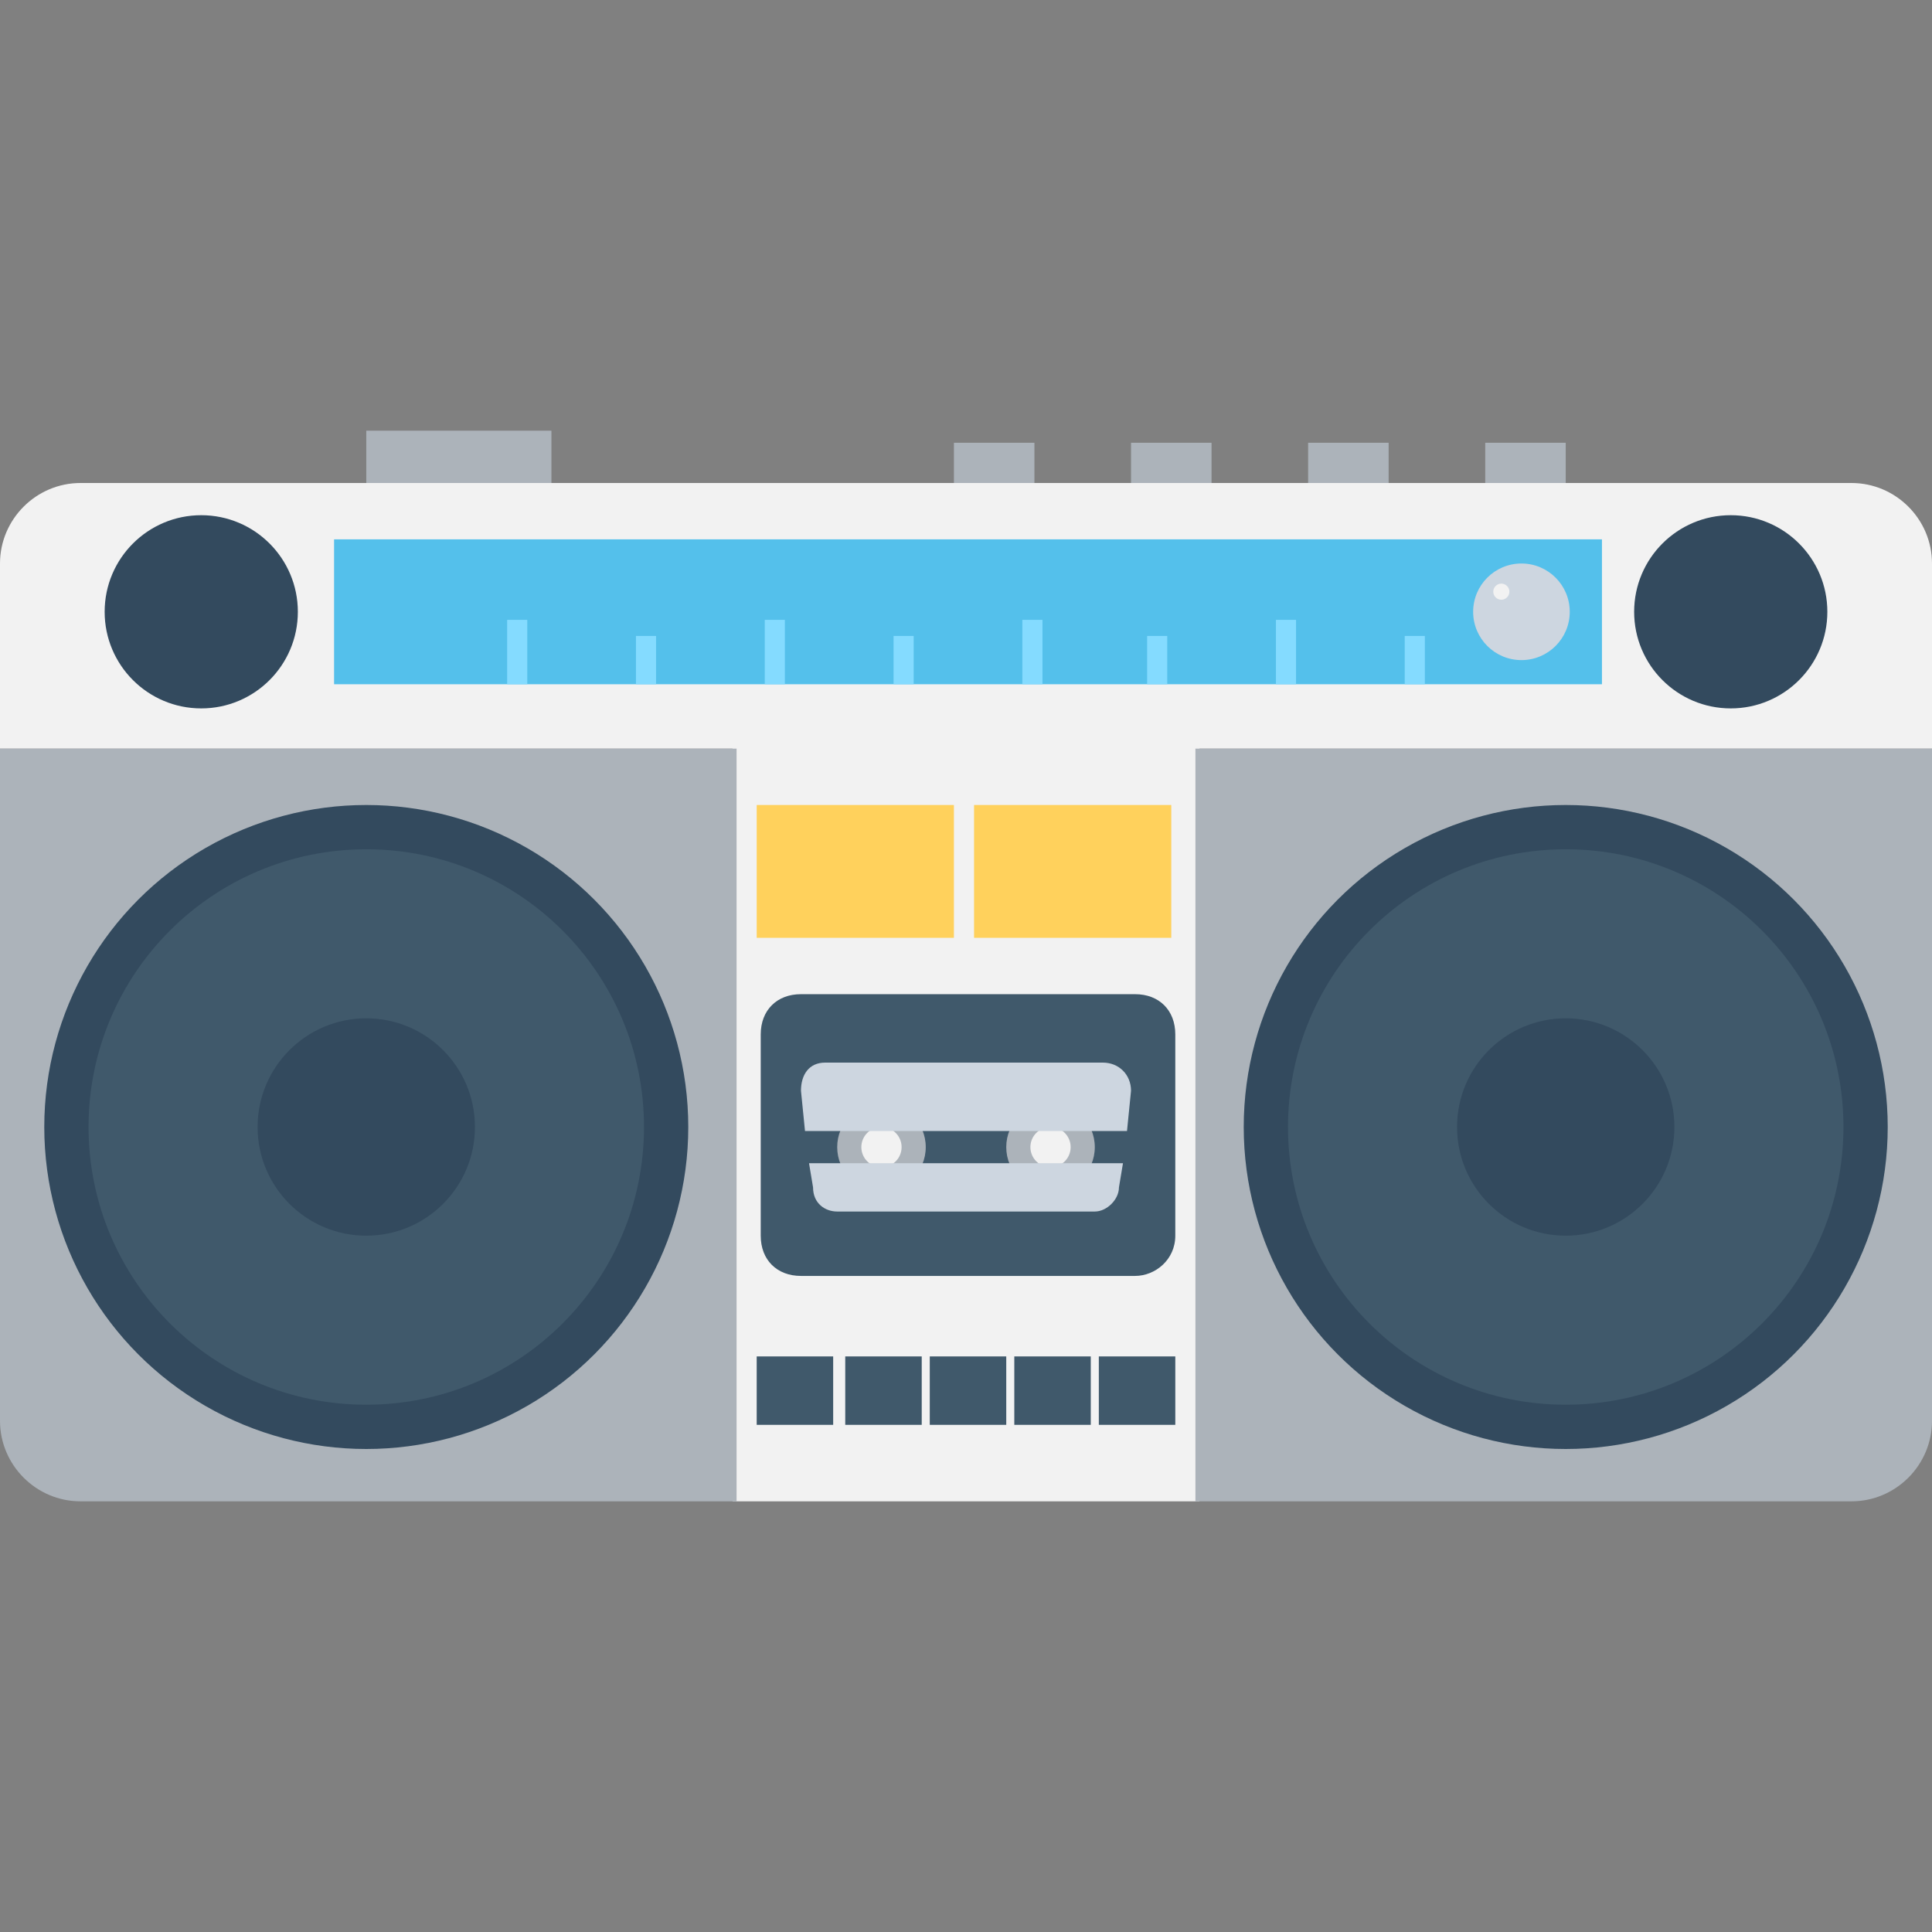 <?xml version="1.0" encoding="utf-8"?>
<!-- Generator: Adobe Illustrator 18.0.0, SVG Export Plug-In . SVG Version: 6.00 Build 0)  -->
<!DOCTYPE svg PUBLIC "-//W3C//DTD SVG 1.1//EN" "http://www.w3.org/Graphics/SVG/1.1/DTD/svg11.dtd">
<svg version="1.1" id="Layer_1" xmlns="http://www.w3.org/2000/svg" xmlns:xlink="http://www.w3.org/1999/xlink" x="0px" y="0px"
	 viewBox="0 0 48 48" enable-background="new 0 0 48 48" xml:space="preserve">
<rect x="0" y="0" width="48" height="48" fill="#808080" stroke="none"/>
<g>
	<path fill="#F2F2F2" d="M46,12H2c-1.1,0-2,0.9-2,2v4.6h18.2v18.7h11.6V18.6H48V14C48,12.9,47.1,12,46,12z"/>
	<path fill="#ACB3BA" d="M18.3,18.6H0v16.7c0,1.1,0.9,2,2,2h16.3V18.6z"/>
	<path fill="#ACB3BA" d="M48,18.6H29.7v18.7H46c1.1,0,2-0.9,2-2V18.6z"/>
	<g>
		<circle fill="#334A5E" cx="9.1" cy="28" r="8"/>
		<circle fill="#40596B" cx="9.1" cy="28" r="6.9"/>
		<circle fill="#334A5E" cx="9.1" cy="28" r="2.7"/>
	</g>
	<g>
		<circle fill="#334A5E" cx="38.9" cy="28" r="8"/>
		<circle fill="#40596B" cx="38.9" cy="28" r="6.9"/>
		<circle fill="#334A5E" cx="38.9" cy="28" r="2.7"/>
	</g>
	<rect x="8.3" y="13.4" fill="#54C0EB" width="31.5" height="3.6"/>
	<path fill="#40596B" d="M28.2,31.7h-8.3c-0.6,0-1-0.4-1-1v-5c0-0.6,0.4-1,1-1h8.3c0.6,0,1,0.4,1,1v5C29.2,31.3,28.7,31.7,28.2,31.7
		z"/>
	<g>
		<rect x="18.8" y="33.7" fill="#40596B" width="1.9" height="1.7"/>
		<rect x="21" y="33.7" fill="#40596B" width="1.9" height="1.7"/>
		<rect x="23.1" y="33.7" fill="#40596B" width="1.9" height="1.7"/>
		<rect x="25.2" y="33.7" fill="#40596B" width="1.9" height="1.7"/>
		<rect x="27.3" y="33.7" fill="#40596B" width="1.9" height="1.7"/>
	</g>
	<g>
		<circle fill="#334A5E" cx="5" cy="15.2" r="2.4"/>
		<circle fill="#334A5E" cx="43" cy="15.2" r="2.4"/>
	</g>
	<g>
		<rect x="9.1" y="10.7" fill="#ACB3BA" width="4.6" height="1.3"/>
		<g>
			<rect x="23.7" y="11" fill="#ACB3BA" width="2" height="1"/>
			<rect x="28.1" y="11" fill="#ACB3BA" width="2" height="1"/>
			<rect x="32.5" y="11" fill="#ACB3BA" width="2" height="1"/>
			<rect x="36.9" y="11" fill="#ACB3BA" width="2" height="1"/>
		</g>
	</g>
	<g>
		<rect x="18.8" y="20" fill="#FFD15C" width="4.9" height="3.3"/>
		<rect x="24.2" y="20" fill="#FFD15C" width="4.9" height="3.3"/>
	</g>
	<g>
		<path fill="#40596B" d="M27.5,26.4h-6.9c-0.4,0-0.7,0.3-0.6,0.7l0.3,2.4c0,0.3,0.3,0.6,0.6,0.6h6.4c0.3,0,0.6-0.2,0.6-0.6l0.3-2.4
			C28.1,26.7,27.8,26.4,27.5,26.4z"/>
		<g>
			<circle fill="#ACB3BA" cx="21.9" cy="28.5" r="1.1"/>
			<circle fill="#F2F2F2" cx="21.9" cy="28.5" r="0.5"/>
			<circle fill="#ACB3BA" cx="26.1" cy="28.5" r="1.1"/>
			<circle fill="#F2F2F2" cx="26.1" cy="28.5" r="0.5"/>
		</g>
		<g>
			<path fill="#CDD6E0" d="M28.1,27.1l-0.1,1H20l-0.1-1c0-0.4,0.2-0.7,0.6-0.7h6.9C27.8,26.4,28.1,26.7,28.1,27.1z"/>
			<path fill="#CDD6E0" d="M27.9,28.9l-0.1,0.6c0,0.3-0.3,0.6-0.6,0.6h-6.4c-0.3,0-0.6-0.2-0.6-0.6l-0.1-0.6H27.9z"/>
		</g>
	</g>
	<g>
		<rect x="12.6" y="15.4" fill="#84DBFF" width="0.5" height="1.6"/>
		<rect x="15.8" y="15.8" fill="#84DBFF" width="0.5" height="1.2"/>
		<rect x="19" y="15.4" fill="#84DBFF" width="0.5" height="1.6"/>
		<rect x="22.2" y="15.8" fill="#84DBFF" width="0.5" height="1.2"/>
		<rect x="25.4" y="15.4" fill="#84DBFF" width="0.5" height="1.6"/>
		<rect x="28.5" y="15.8" fill="#84DBFF" width="0.5" height="1.2"/>
		<rect x="31.7" y="15.4" fill="#84DBFF" width="0.5" height="1.6"/>
		<rect x="34.9" y="15.8" fill="#84DBFF" width="0.5" height="1.2"/>
	</g>
	<g>
		<circle fill="#CDD6E0" cx="37.8" cy="15.2" r="1.2"/>
		<circle fill="#F2F2F2" cx="37.3" cy="14.7" r="0.2"/>
	</g>
</g>
</svg>
